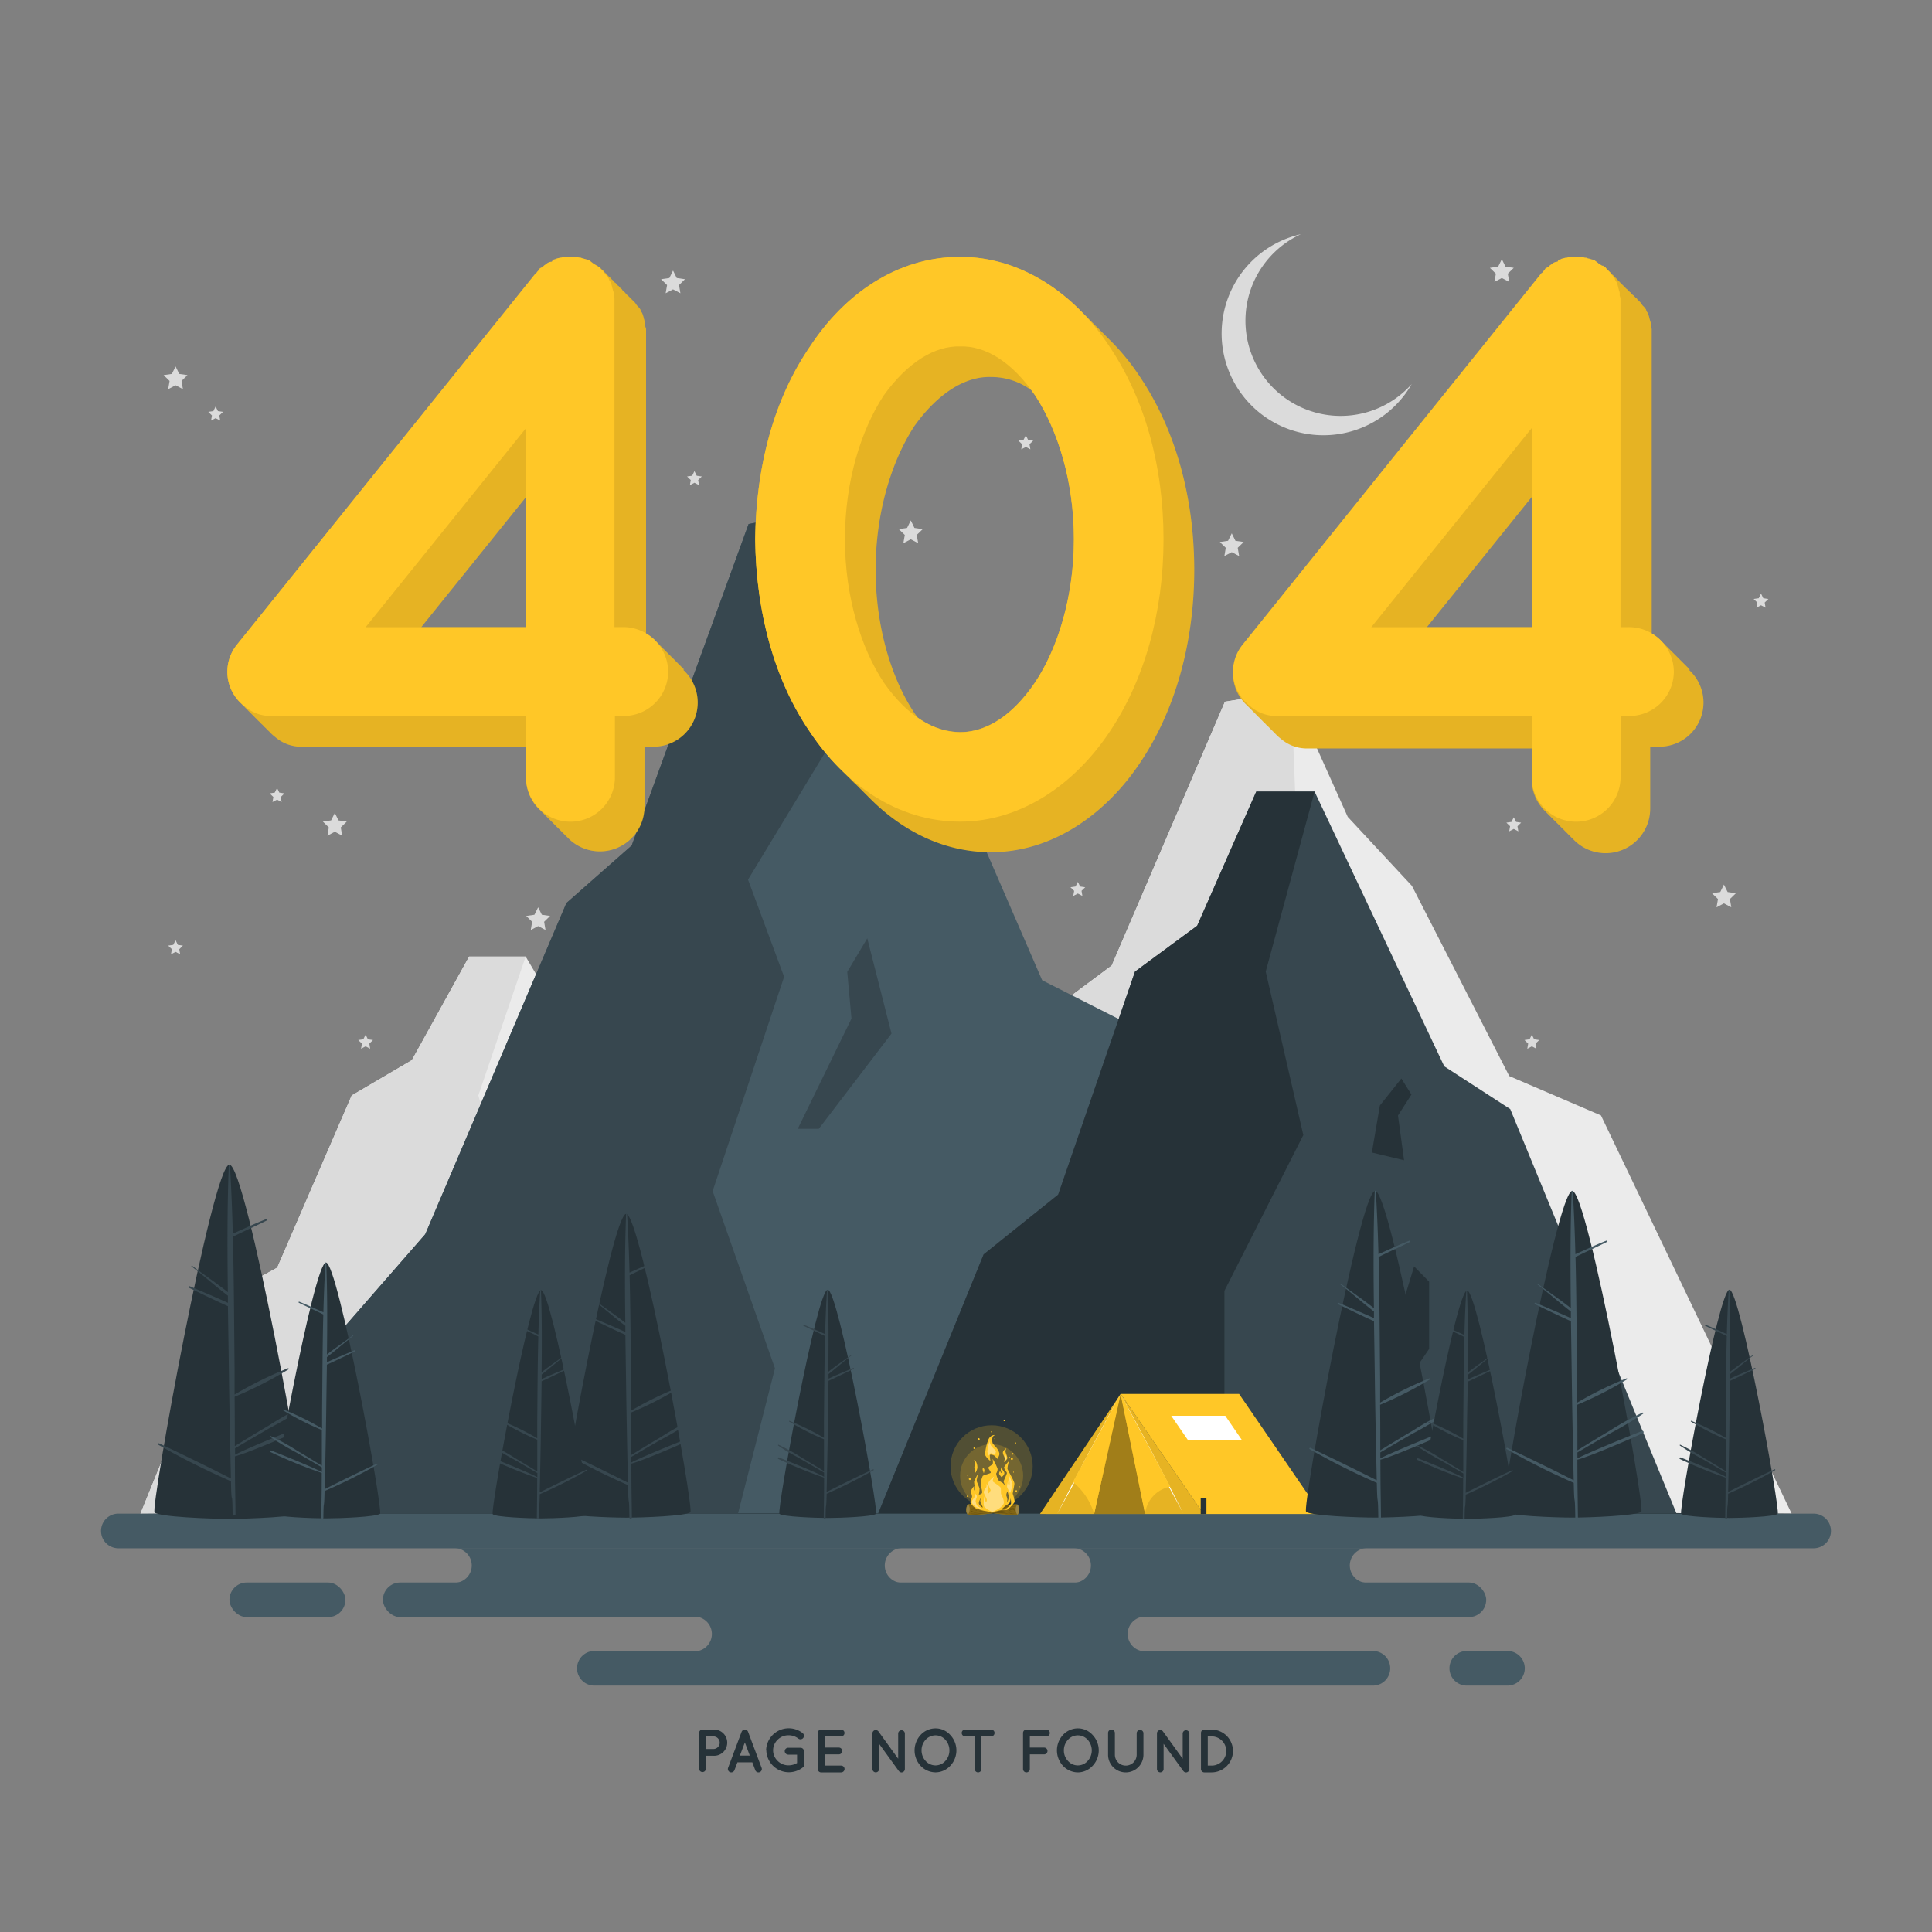 <svg xmlns="http://www.w3.org/2000/svg" viewBox="0 0 500 500"><rect x="0" y="0" width="500" height="500" fill="#808080" stroke="none"/><g id="freepik--background-complete--inject-18"><polygon points="215.07 391.74 36.34 391.74 59.51 334.77 71.75 328.06 91.02 283.51 106.6 274.36 121.42 247.56 136.04 247.56 168.54 302.43 185.08 310.97 215.07 391.74" style="fill:#ebebeb"></polygon><polygon points="36.34 391.74 113.43 391.74 113.43 347.28 133.21 316.16 123.79 283.51 136.04 247.56 121.42 247.56 106.6 274.36 91.02 283.51 71.75 328.06 59.51 334.77 36.34 391.74" style="fill:#dbdbdb"></polygon><polygon points="136.04 391.74 143.51 368.33 155.59 356.43 160.99 342.4 164.75 345.45 164.75 358.87 155.59 369.55 155.59 391.82 136.04 391.74" style="fill:#dbdbdb"></polygon><polygon points="150.4 319.65 152.4 310.26 157.79 304.87 160.31 308.07 156.95 312.26 158.46 321.19 150.4 319.65" style="fill:#dbdbdb"></polygon><polygon points="202.21 391.69 463.66 391.69 414.33 288.67 390.6 278.49 365.41 229.27 348.8 211.41 334.16 178.82 317.02 181.6 287.71 249.88 271.34 262.09 244.76 332.42 218.58 357.85 202.21 391.69" style="fill:#ebebeb"></polygon><polygon points="334.16 178.82 336.17 230.16 316.87 257.13 325.92 277.76 308 323.26 323.62 360.9 314.37 391.69 202.21 391.69 218.58 357.85 244.76 332.42 271.34 262.09 287.71 249.88 317.02 181.6 334.16 178.82" style="fill:#dbdbdb"></polygon><polygon points="329.34 310.03 342.8 286.63 341.74 276.71 346.76 269.59 352.83 289.81 334.62 310.03 329.34 310.03" style="fill:#dbdbdb"></polygon><polygon points="318.78 138.02 319.73 139.96 321.87 140.27 320.32 141.77 320.69 143.9 318.78 142.9 316.87 143.9 317.23 141.77 315.69 140.27 317.82 139.96 318.78 138.02" style="fill:#dbdbdb"></polygon><polygon points="139.27 234.81 140.23 236.74 142.36 237.05 140.82 238.56 141.18 240.69 139.27 239.68 137.36 240.69 137.72 238.56 136.18 237.05 138.31 236.74 139.27 234.81" style="fill:#dbdbdb"></polygon><polygon points="388.67 67.08 389.63 69.01 391.76 69.32 390.22 70.83 390.58 72.95 388.67 71.95 386.76 72.95 387.13 70.83 385.58 69.32 387.72 69.01 388.67 67.08" style="fill:#dbdbdb"></polygon><polygon points="174.18 70.02 175.14 71.95 177.27 72.26 175.73 73.77 176.09 75.89 174.18 74.89 172.27 75.89 172.64 73.77 171.09 72.26 173.23 71.95 174.18 70.02" style="fill:#dbdbdb"></polygon><polygon points="446.15 228.93 447.11 230.86 449.25 231.17 447.7 232.68 448.06 234.81 446.15 233.8 444.24 234.81 444.61 232.68 443.06 231.17 445.2 230.86 446.15 228.93" style="fill:#dbdbdb"></polygon><polygon points="235.71 134.69 236.66 136.63 238.8 136.94 237.25 138.44 237.62 140.57 235.71 139.57 233.79 140.57 234.16 138.44 232.61 136.94 234.75 136.63 235.71 134.69" style="fill:#dbdbdb"></polygon><polygon points="45.44 94.84 46.39 96.77 48.52 97.08 46.98 98.59 47.34 100.72 45.44 99.71 43.52 100.72 43.89 98.59 42.34 97.08 44.48 96.77 45.44 94.84" style="fill:#dbdbdb"></polygon><polygon points="86.65 210.39 87.6 212.32 89.74 212.63 88.19 214.14 88.56 216.27 86.65 215.26 84.74 216.27 85.1 214.14 83.56 212.63 85.69 212.32 86.65 210.39" style="fill:#dbdbdb"></polygon><polygon points="45.44 243.33 46.02 244.53 47.34 244.72 46.39 245.65 46.62 246.97 45.44 246.34 44.25 246.97 44.48 245.65 43.52 244.72 44.84 244.53 45.44 243.33" style="fill:#dbdbdb"></polygon><polygon points="179.72 121.92 180.31 123.12 181.63 123.31 180.68 124.24 180.91 125.56 179.72 124.94 178.54 125.56 178.77 124.24 177.81 123.31 179.13 123.12 179.72 121.92" style="fill:#dbdbdb"></polygon><polygon points="278.94 228.23 279.53 229.43 280.85 229.62 279.9 230.55 280.12 231.87 278.94 231.25 277.76 231.87 277.99 230.55 277.03 229.62 278.35 229.43 278.94 228.23" style="fill:#dbdbdb"></polygon><polygon points="55.8 105.2 56.4 106.4 57.72 106.59 56.76 107.52 56.99 108.84 55.8 108.22 54.62 108.84 54.85 107.52 53.9 106.59 55.22 106.4 55.8 105.2" style="fill:#dbdbdb"></polygon><polygon points="391.76 211.51 392.35 212.71 393.67 212.9 392.72 213.83 392.94 215.15 391.76 214.53 390.58 215.15 390.81 213.83 389.85 212.9 391.17 212.71 391.76 211.51" style="fill:#dbdbdb"></polygon><polygon points="94.62 267.77 95.21 268.97 96.53 269.16 95.58 270.09 95.8 271.41 94.62 270.79 93.44 271.41 93.67 270.09 92.71 269.16 94.03 268.97 94.62 267.77" style="fill:#dbdbdb"></polygon><polygon points="71.7 203.94 72.29 205.13 73.61 205.33 72.66 206.26 72.88 207.57 71.7 206.95 70.52 207.57 70.75 206.26 69.79 205.33 71.11 205.13 71.7 203.94" style="fill:#dbdbdb"></polygon><polygon points="265.48 112.66 266.07 113.85 267.39 114.04 266.43 114.97 266.66 116.29 265.48 115.67 264.3 116.29 264.52 114.97 263.56 114.04 264.88 113.85 265.48 112.66" style="fill:#dbdbdb"></polygon><polygon points="396.44 267.77 397.03 268.97 398.35 269.16 397.39 270.09 397.62 271.41 396.44 270.79 395.26 271.41 395.49 270.09 394.53 269.16 395.85 268.97 396.44 267.77" style="fill:#dbdbdb"></polygon><polygon points="455.75 153.62 456.34 154.82 457.66 155.01 456.7 155.94 456.93 157.26 455.75 156.64 454.57 157.26 454.79 155.94 453.84 155.01 455.16 154.82 455.75 153.62" style="fill:#dbdbdb"></polygon><polygon points="403.62 151.81 404.21 153 405.53 153.19 404.57 154.13 404.8 155.44 403.62 154.82 402.44 155.44 402.66 154.13 401.71 153.19 403.03 153 403.62 151.81" style="fill:#dbdbdb"></polygon><path d="M365.35,99.4a26.34,26.34,0,1,1-28.7-38.78,24.64,24.64,0,1,0,28.7,38.78Z" style="fill:#dbdbdb"></path></g><g id="freepik--Floor--inject-18"><polygon points="36.15 391.73 89.61 391.48 143.07 391.4 250 391.23 356.93 391.39 410.39 391.48 463.85 391.73 410.39 391.97 356.93 392.06 250 392.23 143.07 392.06 89.61 391.97 36.15 391.73" style="fill:#263238"></polygon><path d="M469.37,400.69H30.63a4.48,4.48,0,0,1-4.48-4.48h0a4.47,4.47,0,0,1,4.48-4.48H469.37a4.48,4.48,0,0,1,4.48,4.48h0A4.49,4.49,0,0,1,469.37,400.69Z" style="fill:#455a64"></path><rect x="99.1" y="409.55" width="285.53" height="8.96" rx="4.48" style="fill:#455a64"></rect><path d="M355.31,436.23H153.82a4.47,4.47,0,0,1-4.48-4.48h0a4.48,4.48,0,0,1,4.48-4.48H355.31a4.48,4.48,0,0,1,4.48,4.48h0A4.47,4.47,0,0,1,355.31,436.23Z" style="fill:#455a64"></path><rect x="59.38" y="409.55" width="30.01" height="8.96" rx="4.48" style="fill:#455a64"></rect><path d="M390.13,436.23H379.6a4.48,4.48,0,0,1-4.48-4.48h0a4.49,4.49,0,0,1,4.48-4.48h10.53a4.49,4.49,0,0,1,4.48,4.48h0A4.48,4.48,0,0,1,390.13,436.23Z" style="fill:#455a64"></path><path d="M233.48,409.64H117.59a4.48,4.48,0,1,0,0-9H233.48a4.48,4.48,0,0,0,0,9Z" style="fill:#455a64"></path><path d="M353.83,409.64h-76a4.48,4.48,0,1,0,0-9h76a4.48,4.48,0,0,0,0,9Z" style="fill:#455a64"></path><path d="M296.34,427.37H179.73a4.48,4.48,0,0,0,0-9H296.34a4.48,4.48,0,1,0,0,9Z" style="fill:#455a64"></path></g><g id="freepik--Mountains--inject-18"><polygon points="66.13 391.65 345.14 391.65 294.21 266.09 269.71 253.69 243.71 193.71 226.55 171.94 211.44 132.22 193.74 135.61 163.48 218.82 146.59 233.7 110.06 319.41 83.03 350.4 66.13 391.65" style="fill:#455a64"></polygon><polygon points="211.44 132.22 213.51 194.79 193.59 227.65 202.93 252.8 184.43 308.25 200.56 354.13 191.01 391.65 66.13 391.65 83.03 350.4 110.06 319.41 146.59 233.7 163.48 218.82 193.74 135.61 211.44 132.22" style="fill:#37474f"></polygon><polygon points="206.46 292.13 220.36 263.61 219.27 251.52 224.45 242.84 230.72 267.49 211.91 292.13 206.46 292.13" style="fill:#37474f"></polygon><polygon points="433.87 391.67 227.28 391.67 254.56 324.64 273.85 309.17 293.74 251.45 309.83 239.59 325.12 204.87 340.22 204.87 373.77 275.96 390.85 287.03 433.87 391.67" style="fill:#37474f"></polygon><polygon points="227.28 391.67 316.88 391.67 316.88 334.07 337.3 293.75 327.57 251.45 340.22 204.87 325.12 204.87 309.83 239.59 293.74 251.45 273.85 309.17 254.56 324.64 227.28 391.67" style="fill:#263238"></polygon><polygon points="340.22 391.67 347.93 361.35 360.41 345.93 365.97 327.75 369.86 331.7 369.86 349.09 360.41 362.93 360.41 391.78 340.22 391.67" style="fill:#263238"></polygon><polygon points="355.04 298.27 357.11 286.1 362.67 279.12 365.28 283.27 361.8 288.69 363.37 300.27 355.04 298.27" style="fill:#263238"></polygon></g><g id="freepik--Tent--inject-18"><rect x="340.75" y="387.66" width="1.48" height="4.17" style="fill:#263238"></rect><rect x="269.14" y="387.66" width="1.48" height="4.17" style="fill:#263238"></rect><polygon points="269.14 391.82 290.04 360.75 311.49 391.82 269.14 391.82" style="fill:#FFC727"></polygon><polygon points="269.14 391.82 290.04 360.75 311.49 391.82 269.14 391.82" style="opacity:0.1"></polygon><polygon points="290.04 360.75 320.68 360.75 341.97 391.82 311.49 391.82 290.04 360.75" style="fill:#FFC727"></polygon><polygon points="303.1 366.4 317.1 366.4 321.36 372.62 307.39 372.62 303.1 366.4" style="fill:#fff"></polygon><polygon points="283.17 391.82 296.35 391.82 290.04 360.75 283.17 391.82" style="opacity:0.3"></polygon><rect x="310.74" y="387.66" width="1.48" height="4.17" style="fill:#263238"></rect><path d="M290,360.75c-5.06,10.09-10.93,21.19-16.41,31.07,5.07-10.1,10.92-21.2,16.41-31.07Z" style="fill:#fff"></path><path d="M290,360.75c5.43,9.82,11.22,20.86,16.24,30.9-5.43-9.83-11.23-20.86-16.24-30.9Z" style="fill:#fff"></path><path d="M283.17,391.82a16.72,16.72,0,0,0-5.5-8.28L290,360.75Z" style="fill:#FFC727"></path><path d="M296.35,391.82,290,360.75l12.88,24A8,8,0,0,0,296.35,391.82Z" style="fill:#FFC727"></path></g><g id="freepik--Trees--inject-18"><path d="M78.68,391.42c-1.14,1.15-14.5,1.66-19.36,1.66S41.1,392.57,40,391.42s15-90,19.37-90S79.83,390.27,78.68,391.42Z" style="fill:#263238"></path><path d="M79,368.79c-3.3,1.26-15.53,6.24-18.17,7.69,0-.56,0-1.11,0-1.67,2.95-1.74,5.92-3.45,8.87-5.18A101.68,101.68,0,0,0,79.19,364c.14-.11.06-.4-.14-.32a78.58,78.58,0,0,0-9.33,5.16c-3,1.76-6,3.58-8.95,5.41q0-6.39-.05-12.77a101.93,101.93,0,0,0,13.94-7.08c.15-.09,0-.37-.13-.3a101.8,101.8,0,0,0-13.82,6.81c0-2.21,0-4.43,0-6.64-.13-11.4-.15-22.8-.44-34.2,2.9-1.46,5.89-2.75,8.79-4.22.19-.1,0-.43-.15-.35-2.94,1.14-5.77,2.51-8.66,3.77-.16-5.88-.38-11.75-.74-17.63a.15.15,0,0,0-.3,0c-.41,10.92-.38,21.85-.24,32.78-3-2.4-6.21-4.52-9.26-6.85-.12-.09-.24.11-.12.2,3.2,2.43,6.19,5.13,9.39,7.55l0,1.85c-3.26-1.49-6.57-2.87-9.86-4.28-.26-.11-.49.26-.22.38,3.35,1.61,6.69,3.25,10.09,4.77.07,5.41.17,10.82.24,16.23.12,9.45.33,18.9.53,28.35q-9.22-4.66-18.58-9.08c-.24-.11-.45.22-.21.36a194.18,194.18,0,0,0,18.8,9.44c.17,7.85.33.71.43,8.56a.38.38,0,0,0,.75,0c-.11-10-.13-5-.16-15,3.24-.8,15.49-6.05,18.4-7.49C79.48,369.19,79.27,368.67,79,368.79Z" style="fill:#37474f"></path><path d="M178.67,391.35c-1,1-12.45,1.42-16.62,1.42s-15.64-.44-16.62-1.42,12.9-77.2,16.62-77.2S179.65,390.36,178.67,391.35Z" style="fill:#263238"></path><path d="M178.9,371.93c-2.83,1.08-13.33,5.35-15.59,6.6,0-.48,0-1,0-1.44,2.53-1.49,5.07-3,7.61-4.44a87.44,87.44,0,0,0,8.19-4.87c.13-.09.06-.34-.11-.27a67.38,67.38,0,0,0-8,4.43c-2.58,1.51-5.13,3.07-7.67,4.64,0-3.65,0-7.31-.05-11a86.67,86.67,0,0,0,12-6.08c.13-.07,0-.32-.11-.25a88,88,0,0,0-11.85,5.84c0-1.9,0-3.8,0-5.7-.11-9.78-.13-19.57-.38-29.35,2.49-1.25,5.06-2.36,7.54-3.62.17-.08,0-.37-.12-.3-2.53,1-5,2.15-7.44,3.24-.13-5-.32-10.09-.63-15.13a.13.13,0,0,0-.26,0c-.35,9.37-.32,18.75-.2,28.12-2.58-2.05-5.33-3.87-7.95-5.87-.1-.08-.2.1-.1.17,2.74,2.09,5.31,4.4,8.06,6.48,0,.53,0,1.06,0,1.59-2.8-1.28-5.63-2.47-8.46-3.68-.22-.09-.42.23-.19.33,2.88,1.39,5.74,2.79,8.66,4.09.06,4.65.14,9.29.2,13.93.11,8.11.29,16.22.46,24.33q-7.92-4-15.94-7.79c-.21-.09-.39.19-.18.31a164.19,164.19,0,0,0,16.13,8.1c.15,6.74.29,1.65.37,8.39a.32.32,0,0,0,.64,0c-.1-8.59-.11-5.36-.13-13.95,2.78-.69,13.29-5.19,15.79-6.43C179.35,372.27,179.17,371.82,178.9,371.93Z" style="fill:#37474f"></path><path d="M70.36,391.75c.83.83,10.48,1.2,14,1.2s13.17-.37,14-1.2-10.86-65-14-65S69.53,390.92,70.36,391.75Z" style="fill:#263238"></path><path d="M70.16,375.39c2.39.91,11.23,4.51,13.14,5.56v-1.2c-2.13-1.26-4.27-2.5-6.41-3.74a78.32,78.32,0,0,1-6.9-4.1c-.1-.08,0-.3.1-.24a58.38,58.38,0,0,1,6.75,3.73c2.17,1.28,4.32,2.59,6.46,3.91,0-3.07,0-6.15,0-9.22A75,75,0,0,1,73.27,365c-.11-.07,0-.27.09-.22a74,74,0,0,1,10,4.92c0-1.6,0-3.2,0-4.8.09-8.23.1-16.48.31-24.71-2.09-1.06-4.25-2-6.34-3.05-.14-.07,0-.31.1-.26,2.13.83,4.17,1.82,6.26,2.73q.17-6.37.53-12.74a.11.11,0,0,1,.22,0c.3,7.89.27,15.79.17,23.69,2.17-1.74,4.49-3.27,6.7-4.95.08-.07.17.08.08.14-2.31,1.76-4.47,3.71-6.78,5.46,0,.45,0,.89,0,1.34,2.35-1.08,4.74-2.08,7.12-3.1.19-.08.35.19.16.28-2.42,1.16-4.84,2.35-7.29,3.44-.06,3.91-.12,7.83-.17,11.73-.09,6.83-.24,13.66-.39,20.49,4.44-2.25,8.93-4.44,13.43-6.56.17-.08.32.16.15.26A138,138,0,0,1,84,385.88c-.12,5.68-.24,1.26-.31,6.94a.27.27,0,0,1-.53,0c.07-7.24.09-4.39.11-11.62A132.17,132.17,0,0,1,70,375.79C69.78,375.68,69.93,375.31,70.16,375.39Z" style="fill:#455a64"></path><path d="M424.77,391.22c-1.06,1.06-13.39,1.53-17.87,1.53s-16.82-.47-17.88-1.53,13.88-83,17.88-83S425.83,390.16,424.77,391.22Z" style="fill:#263238"></path><path d="M425,370.33c-3,1.16-14.33,5.76-16.77,7.1,0-.51,0-1,0-1.54l8.19-4.78a95,95,0,0,0,8.81-5.23c.13-.1.06-.37-.13-.3a75.36,75.36,0,0,0-8.62,4.76c-2.77,1.63-5.51,3.31-8.25,5,0-3.93,0-7.86-.05-11.79A93.52,93.52,0,0,0,421.05,357c.14-.09.05-.35-.11-.28A94.22,94.22,0,0,0,408.19,363c0-2,0-4.08-.05-6.12-.11-10.52-.13-21-.4-31.57,2.68-1.35,5.44-2.54,8.11-3.89.17-.09,0-.4-.14-.33-2.71,1.06-5.32,2.32-8,3.49-.14-5.43-.35-10.85-.68-16.27a.14.14,0,0,0-.28,0c-.38,10.08-.34,20.16-.22,30.24-2.77-2.21-5.73-4.17-8.55-6.31-.11-.09-.21.1-.1.18,2.94,2.25,5.7,4.73,8.66,7,0,.57,0,1.14,0,1.71-3-1.37-6.05-2.65-9.09-3.95-.24-.11-.45.23-.21.35,3.1,1.48,6.18,3,9.32,4.4q.11,7.49.22,15c.11,8.72.3,17.44.49,26.16q-8.52-4.31-17.15-8.38c-.22-.1-.41.21-.19.33a180.28,180.28,0,0,0,17.35,8.72c.16,7.24.31,1.77.4,9a.34.34,0,0,0,.68,0c-.1-9.24-.11-5.77-.14-15,3-.74,14.3-5.58,17-6.9C425.51,370.7,425.31,370.22,425,370.33Z" style="fill:#455a64"></path><path d="M373.77,391.22c-1.06,1.06-13.39,1.53-17.88,1.53s-16.81-.47-17.87-1.53,13.87-83,17.87-83S374.82,390.16,373.77,391.22Z" style="fill:#263238"></path><path d="M374,370.33c-3,1.16-14.33,5.76-16.77,7.1v-1.54q4.08-2.4,8.18-4.78a95,95,0,0,0,8.81-5.23c.13-.1.06-.37-.12-.3a74.52,74.52,0,0,0-8.62,4.76c-2.78,1.63-5.52,3.31-8.26,5,0-3.93,0-7.86-.05-11.79A94.21,94.21,0,0,0,370.05,357c.14-.09,0-.35-.12-.28A94.8,94.8,0,0,0,357.18,363q0-3.06,0-6.12c-.12-10.52-.14-21-.4-31.57,2.67-1.35,5.43-2.54,8.1-3.89.18-.09.06-.4-.13-.33-2.72,1.06-5.33,2.32-8,3.49-.15-5.43-.36-10.85-.69-16.27a.14.14,0,0,0-.28,0c-.37,10.08-.34,20.16-.21,30.24-2.78-2.21-5.73-4.17-8.55-6.31-.11-.09-.22.1-.11.18,2.95,2.25,5.71,4.73,8.67,7,0,.57,0,1.14,0,1.71-3-1.37-6.06-2.65-9.1-3.95-.23-.11-.45.23-.2.35,3.09,1.48,6.18,3,9.31,4.4.07,5,.16,10,.22,15,.11,8.72.31,17.44.49,26.16q-8.51-4.31-17.15-8.38c-.22-.1-.41.21-.19.33a180.45,180.45,0,0,0,17.36,8.72c.15,7.24.3,1.77.39,9a.35.35,0,0,0,.69,0c-.1-9.24-.12-5.77-.15-15,3-.74,14.3-5.58,17-6.9C374.5,370.7,374.31,370.22,374,370.33Z" style="fill:#455a64"></path><path d="M367.19,392c.74.74,9.36,1.07,12.49,1.07s11.76-.33,12.5-1.07-9.7-58-12.5-58S366.45,391.27,367.19,392Z" style="fill:#263238"></path><path d="M367,377.41c2.13.81,10,4,11.72,5v-1.08c-1.9-1.12-3.81-2.22-5.72-3.33a69.18,69.18,0,0,1-6.15-3.66c-.1-.07,0-.26.08-.21a52.08,52.08,0,0,1,6,3.33c1.94,1.14,3.85,2.31,5.77,3.49,0-2.75,0-5.49,0-8.24a65.44,65.44,0,0,1-9-4.57c-.1-.05,0-.24.08-.19a66.33,66.33,0,0,1,8.91,4.39l0-4.28c.08-7.35.1-14.71.28-22.06-1.87-.94-3.79-1.77-5.66-2.72-.12-.06,0-.28.09-.23,1.9.74,3.73,1.62,5.59,2.44.1-3.79.24-7.58.48-11.37a.1.1,0,0,1,.19,0c.26,7,.24,14.09.15,21.14,1.94-1.55,4-2.92,6-4.42.07-.06.15.07.07.13-2.06,1.57-4,3.31-6.05,4.87,0,.4,0,.8,0,1.19,2.1-1,4.23-1.85,6.36-2.76.16-.07.31.17.14.25-2.16,1-4.32,2.09-6.51,3.07,0,3.49-.11,7-.15,10.47-.08,6.1-.21,12.19-.35,18.28,4-2,8-4,12-5.85.15-.07.29.15.13.23a122.54,122.54,0,0,1-12.12,6.09c-.11,5.07-.22,1-.28,6.08a.24.24,0,0,1-.48,0c.07-6.46.08-3.8.1-10.26a119.37,119.37,0,0,1-11.87-4.83C366.68,377.67,366.81,377.33,367,377.41Z" style="fill:#37474f"></path><path d="M127.52,391.89c.74.74,9.36,1.07,12.5,1.07s11.75-.33,12.49-1.07-9.7-58-12.49-58S126.78,391.15,127.52,391.89Z" style="fill:#263238"></path><path d="M127.35,377.3c2.13.81,10,4,11.72,5,0-.36,0-.72,0-1.08l-5.72-3.34a65.71,65.71,0,0,1-6.16-3.66c-.09-.07,0-.26.09-.2a50.42,50.42,0,0,1,6,3.32c1.94,1.14,3.86,2.31,5.77,3.49,0-2.74,0-5.49,0-8.23a66.58,66.58,0,0,1-9-4.57c-.1-.06,0-.24.08-.19a66.33,66.33,0,0,1,8.91,4.39c0-1.43,0-2.86,0-4.28.07-7.35.09-14.71.28-22.06-1.87-1-3.8-1.78-5.67-2.73-.12-.06,0-.27.09-.22,1.9.74,3.73,1.62,5.59,2.44.1-3.8.25-7.59.48-11.37a.1.1,0,1,1,.19,0c.27,7,.24,14.08.16,21.13,1.93-1.55,4-2.91,6-4.41.08-.06.15.07.07.12-2.06,1.57-4,3.31-6.05,4.88,0,.39,0,.79,0,1.19,2.1-1,4.23-1.85,6.36-2.76.16-.08.31.16.14.24-2.16,1-4.32,2.1-6.51,3.08l-.15,10.47c-.08,6.09-.21,12.18-.34,18.28q5.94-3,12-5.85c.15-.08.29.14.14.23a128.42,128.42,0,0,1-12.13,6.09c-.11,5.06-.22,1.12-.28,6.19a.24.24,0,0,1-.48,0c.07-6.46.08-3.92.1-10.38a119.31,119.31,0,0,1-11.87-4.82C127,377.55,127.15,377.22,127.35,377.3Z" style="fill:#37474f"></path><path d="M201.72,391.78c.74.74,9.36,1.07,12.49,1.07s11.76-.33,12.5-1.07-9.7-58-12.5-58S201,391,201.72,391.78Z" style="fill:#263238"></path><path d="M201.55,377.18c2.13.81,10,4,11.72,5v-1.08c-1.9-1.12-3.81-2.22-5.72-3.33s-4.24-2.26-6.15-3.66c-.1-.07,0-.26.08-.21a52.08,52.08,0,0,1,6,3.33c1.94,1.14,3.85,2.31,5.77,3.49,0-2.75,0-5.49,0-8.24a65.44,65.44,0,0,1-9-4.57c-.1-.06,0-.24.08-.19a66.33,66.33,0,0,1,8.91,4.39l0-4.28c.08-7.35.1-14.71.28-22.06-1.87-.94-3.79-1.77-5.66-2.72-.12-.06,0-.28.09-.23,1.9.74,3.73,1.62,5.59,2.44.1-3.79.25-7.58.48-11.37a.1.1,0,0,1,.19,0c.26,7,.24,14.09.15,21.14,1.94-1.55,4-2.92,6-4.42.08-.06.15.07.07.13-2.06,1.57-4,3.31-6,4.87,0,.4,0,.8,0,1.19,2.1-1,4.23-1.85,6.36-2.76.16-.07.31.17.14.25-2.16,1-4.32,2.09-6.51,3.07-.05,3.49-.11,7-.15,10.47-.08,6.1-.21,12.19-.34,18.28,4-2,8-4,12-5.85.15-.07.29.14.13.23a124.76,124.76,0,0,1-12.12,6.09c-.11,5.07-.22,1.24-.28,6.31a.24.24,0,0,1-.48,0c.07-6.46.08-4,.1-10.49a119.37,119.37,0,0,1-11.87-4.83C201.21,377.44,201.34,377.1,201.55,377.18Z" style="fill:#37474f"></path><path d="M435.09,391.78c.74.74,9.36,1.07,12.49,1.07s11.75-.33,12.49-1.07-9.7-58-12.49-58S434.35,391,435.09,391.78Z" style="fill:#263238"></path><path d="M434.92,377.18c2.12.81,10,4,11.72,5v-1.08c-1.9-1.12-3.81-2.22-5.72-3.33a70.34,70.34,0,0,1-6.16-3.66c-.09-.07,0-.26.09-.21a51.14,51.14,0,0,1,6,3.33c1.94,1.14,3.86,2.31,5.77,3.49,0-2.75,0-5.49,0-8.24a64.32,64.32,0,0,1-9-4.57c-.1-.06,0-.24.08-.19a66.33,66.33,0,0,1,8.91,4.39c0-1.42,0-2.85,0-4.28.08-7.35.09-14.71.28-22.06-1.87-.94-3.8-1.77-5.67-2.72-.12-.06,0-.28.1-.23,1.9.74,3.72,1.62,5.58,2.44.11-3.79.25-7.58.48-11.37a.1.1,0,0,1,.2,0c.26,7,.24,14.09.15,21.14,1.94-1.55,4-2.92,6-4.42.08-.06.15.07.08.13-2.06,1.57-4,3.31-6.06,4.87,0,.4,0,.8,0,1.19,2.1-1,4.23-1.85,6.35-2.76.17-.07.32.17.15.25-2.17,1-4.32,2.09-6.51,3.07-.05,3.49-.11,7-.16,10.47-.07,6.1-.21,12.19-.34,18.28,4-2,8-4,12-5.85a.13.13,0,0,1,.13.23,124.92,124.92,0,0,1-12.13,6.09c-.11,5.07-.21,1.24-.28,6.31,0,.3-.48.3-.47,0,.07-6.46.08-4,.1-10.49a117.44,117.44,0,0,1-11.87-4.83C434.57,377.44,434.71,377.1,434.92,377.18Z" style="fill:#37474f"></path></g><g id="freepik--Text--inject-18"><path d="M184.63,454.39h-1.95v3.44a.88.88,0,0,1-1.75,0v-9.34a.86.86,0,0,1,.87-.87h2.83a3.39,3.39,0,1,1,0,6.77Zm-1.95-1.75h1.95a1.63,1.63,0,1,0,0-3.26h-1.95Z" style="fill:#263238"></path><path d="M194.7,456.09h-3.85l-.78,2.05a.88.88,0,0,1-.82.56,1,1,0,0,1-.3-.05.89.89,0,0,1-.52-1.14l3.5-9.32a.87.87,0,0,1,.84-.55.85.85,0,0,1,.83.55l3.5,9.32a.87.87,0,0,1-.82,1.19.86.86,0,0,1-.81-.56Zm-.65-1.74-1.28-3.41-1.29,3.41Z" style="fill:#263238"></path><path d="M198.27,453a5.85,5.85,0,0,1,9.45-4.48.9.9,0,1,1-1.11,1.42,4.12,4.12,0,0,0-2.5-.85,3.91,3.91,0,0,0-2.85,1.15,3.81,3.81,0,0,0-1.18,2.76,3.77,3.77,0,0,0,1.18,2.72,3.91,3.91,0,0,0,2.85,1.15,4.31,4.31,0,0,0,2.17-.6v-2.17H204a.92.92,0,0,1-.91-.9.89.89,0,0,1,.91-.88h3.15a.89.89,0,0,1,.91.88v3.5a2.19,2.19,0,0,1,0,.27.26.26,0,0,0,0,.08h0a.74.74,0,0,1-.31.38,5.84,5.84,0,0,1-9.43-4.44Z" style="fill:#263238"></path><path d="M211.64,457.83v-9.34a.86.86,0,0,1,.87-.87h5.18a.88.88,0,0,1,.87.87.89.89,0,0,1-.87.89H213.4v2.89h3.69a.88.88,0,0,1,0,1.76H213.4v2.91h4.29a.88.88,0,0,1,0,1.76h-5.13s0,0,0,0l0,0A.87.87,0,0,1,211.64,457.83Z" style="fill:#263238"></path><path d="M227.51,457.83a.86.86,0,1,1-1.72,0v-9.2h0a.84.84,0,0,1,.35-.73.87.87,0,0,1,1.2.19l5.11,7.07v-6.52a.86.86,0,0,1,.86-.85.87.87,0,0,1,.87.85v9.2a.88.88,0,0,1-.87.87.86.86,0,0,1-.65-.32s-.07-.06-.08-.09l-5.07-7Z" style="fill:#263238"></path><path d="M245.92,449a5.81,5.81,0,0,1,0,8,5.23,5.23,0,0,1-3.78,1.69,5.37,5.37,0,0,1-3.88-1.69,5.89,5.89,0,0,1,0-8,5.26,5.26,0,0,1,3.88-1.7A5.13,5.13,0,0,1,245.92,449Zm-.21,4a4.09,4.09,0,0,0-1.07-2.77,3.42,3.42,0,0,0-2.5-1.12,3.46,3.46,0,0,0-2.57,1.12A4,4,0,0,0,238.5,453a4,4,0,0,0,1.07,2.75,3.44,3.44,0,0,0,2.57,1.14,3.41,3.41,0,0,0,2.5-1.14A4,4,0,0,0,245.71,453Z" style="fill:#263238"></path><path d="M256.54,449.38H254v8.45a.87.87,0,0,1-1.74,0v-8.45h-2.5a.89.89,0,0,1-.87-.89.86.86,0,0,1,.87-.87h6.76a.87.87,0,0,1,.87.87A.9.9,0,0,1,256.54,449.38Z" style="fill:#263238"></path><path d="M264.76,457.83v-9.34a.87.87,0,0,1,.87-.87h5.18a.88.88,0,0,1,0,1.76h-4.29v2.89h3.69a.88.88,0,0,1,0,1.76h-3.69v3.8a.89.89,0,0,1-.89.87A.87.87,0,0,1,264.76,457.83Z" style="fill:#263238"></path><path d="M282.76,449a5.81,5.81,0,0,1,0,8A5.23,5.23,0,0,1,279,458.7,5.35,5.35,0,0,1,275.1,457a5.89,5.89,0,0,1,0-8,5.24,5.24,0,0,1,3.87-1.7A5.13,5.13,0,0,1,282.76,449Zm-.21,4a4.1,4.1,0,0,0-1.08-2.77,3.42,3.42,0,0,0-5.06,0,4,4,0,0,0-1.08,2.77,3.92,3.92,0,0,0,1.08,2.75,3.38,3.38,0,0,0,5.06,0A4,4,0,0,0,282.55,453Z" style="fill:#263238"></path><path d="M291.35,458.7a4.57,4.57,0,0,1-4.58-4.58v-5.63a.86.86,0,0,1,.87-.87.88.88,0,0,1,.89.87v5.63a2.82,2.82,0,1,0,5.64,0v-5.63a.88.88,0,0,1,1.75,0v5.63A4.58,4.58,0,0,1,291.35,458.7Z" style="fill:#263238"></path><path d="M301.14,457.83a.86.86,0,1,1-1.72,0v-9.2h0a.84.84,0,0,1,.35-.73.87.87,0,0,1,1.2.19l5.11,7.07v-6.52a.86.86,0,0,1,.86-.85.87.87,0,0,1,.87.85v9.2a.88.88,0,0,1-.87.87.84.84,0,0,1-.65-.32.22.22,0,0,1-.08-.09l-5.07-7Z" style="fill:#263238"></path><path d="M310.81,457.83v-9.34a.86.86,0,0,1,.87-.87h1.87a5.54,5.54,0,0,1,0,11.08h-1.87A.87.87,0,0,1,310.81,457.83Zm1.76-.89h1a3.78,3.78,0,0,0,0-7.56h-1Z" style="fill:#263238"></path></g><g id="freepik--Number--inject-18"><path d="M177.06,173.3s0,0,0,0a9.81,9.81,0,0,0-.79-.79h0a9.57,9.57,0,0,0-.78-.78s0,0,0,0a8.41,8.41,0,0,0-.79-.79h0a8.41,8.41,0,0,0-.79-.79s0,0,0,0a9.57,9.57,0,0,0-.78-.78h0a9.81,9.81,0,0,0-.79-.79s0,0,0,0a9.57,9.57,0,0,0-.78-.78h0a9.81,9.81,0,0,0-.79-.79s0,0,0,0a9.57,9.57,0,0,0-.78-.78h0a11.41,11.41,0,0,0-2.79-2.24V85.29c0-.41-.21-.62-.21-1a2.24,2.24,0,0,0-.21-1.25c0-.21-.2-.63-.2-.84a8.57,8.57,0,0,0-.42-1.25,1.52,1.52,0,0,1-.42-.84,5.17,5.17,0,0,0-.84-1c-.21-.21-.41-.62-.62-.84l-.84-.83c0-.13-.16-.26-.34-.34l-.41-.42-.05,0c0-.13-.16-.25-.34-.34l-.41-.41,0,0c0-.13-.16-.26-.34-.34L161,75,161,75c0-.13-.16-.26-.34-.34l-.41-.41,0,0c0-.12-.16-.25-.34-.34l-.42-.41,0,0c0-.13-.16-.26-.34-.34l-.41-.42,0,0c0-.12-.16-.25-.34-.34l-.42-.41,0,0c0-.13-.16-.26-.34-.34L157,71,157,71c0-.13-.16-.25-.34-.34l-.41-.41,0,0c0-.13-.16-.26-.34-.34l-.46-.46c0-.2-.41-.41-.62-.41a.2.2,0,0,0-.2-.22c-.43-.2-.64-.41-1.06-.62-.21-.21-.62-.42-1-.84-.22,0-.63-.2-.84-.2-.42-.21-1-.21-1.25-.43a2,2,0,0,1-1.06-.2h-3.54a1.3,1.3,0,0,1-.84.2c-.62.22-1,.22-1.25.43-.41,0-.62.2-.84.62a2.27,2.27,0,0,0-1.25.42c-.2.21-.62.42-.84.62a2,2,0,0,1-1,.63,2.72,2.72,0,0,1-.62.84c-.21.21-.21.41-.42.41L61.43,166.71a11.16,11.16,0,0,0,1,15.36,6.63,6.63,0,0,0,.79.8,7.46,7.46,0,0,0,.8.79,7.46,7.46,0,0,0,.79.8,7.46,7.46,0,0,0,.8.79,6.64,6.64,0,0,0,.79.8,7.55,7.55,0,0,0,.8.8,6.64,6.64,0,0,0,.8.79,6.63,6.63,0,0,0,.79.8,7.46,7.46,0,0,0,.8.79,11.22,11.22,0,0,0,1.63,1.51,10.23,10.23,0,0,0,7.1,2.5h57.82v7.92a11.4,11.4,0,0,0,3.73,8.57l0,0c.24.27.49.52.76.77,0,0,0,0,0,0,.25.27.51.53.78.77l0,0c.24.27.5.52.76.77l0,0c.25.27.51.53.78.77l0,0c.24.27.5.52.76.77l0,0a9.43,9.43,0,0,0,.78.77l0,0c.24.26.5.52.76.76l0,0a9.45,9.45,0,0,0,.77.78l0,0c.25.26.5.52.77.76l0,0a11.54,11.54,0,0,0,20-7.8V193.24h2.09a11.42,11.42,0,0,0,7.87-19.94Zm-40.88-44.72v33.75H109Z" style="fill:#FFC727"></path><path d="M177.06,173.3s0,0,0,0a9.81,9.81,0,0,0-.79-.79h0a9.57,9.57,0,0,0-.78-.78s0,0,0,0a8.41,8.41,0,0,0-.79-.79h0a8.41,8.41,0,0,0-.79-.79s0,0,0,0a9.57,9.57,0,0,0-.78-.78h0a9.81,9.81,0,0,0-.79-.79s0,0,0,0a9.57,9.57,0,0,0-.78-.78h0a9.81,9.81,0,0,0-.79-.79s0,0,0,0a9.57,9.57,0,0,0-.78-.78h0a11.41,11.41,0,0,0-2.79-2.24V85.29c0-.41-.21-.62-.21-1a2.24,2.24,0,0,0-.21-1.25c0-.21-.2-.63-.2-.84a8.57,8.57,0,0,0-.42-1.25,1.52,1.52,0,0,1-.42-.84,5.17,5.17,0,0,0-.84-1c-.21-.21-.41-.62-.62-.84l-.84-.83c0-.13-.16-.26-.34-.34l-.41-.42-.05,0c0-.13-.16-.25-.34-.34l-.41-.41,0,0c0-.13-.16-.26-.34-.34L161,75,161,75c0-.13-.16-.26-.34-.34l-.41-.41,0,0c0-.12-.16-.25-.34-.34l-.42-.41,0,0c0-.13-.16-.26-.34-.34l-.41-.42,0,0c0-.12-.16-.25-.34-.34l-.42-.41,0,0c0-.13-.16-.26-.34-.34L157,71,157,71c0-.13-.16-.25-.34-.34l-.41-.41,0,0c0-.13-.16-.26-.34-.34l-.46-.46c0-.2-.41-.41-.62-.41a.2.2,0,0,0-.2-.22c-.43-.2-.64-.41-1.06-.62-.21-.21-.62-.42-1-.84-.22,0-.63-.2-.84-.2-.42-.21-1-.21-1.25-.43a2,2,0,0,1-1.06-.2h-3.54a1.3,1.3,0,0,1-.84.2c-.62.22-1,.22-1.25.43-.41,0-.62.2-.84.62a2.27,2.27,0,0,0-1.25.42c-.2.21-.62.42-.84.62a2,2,0,0,1-1,.63,2.72,2.72,0,0,1-.62.84c-.21.21-.21.41-.42.41L61.43,166.71a11.16,11.16,0,0,0,1,15.36,6.63,6.63,0,0,0,.79.8,7.46,7.46,0,0,0,.8.79,7.46,7.46,0,0,0,.79.8,7.46,7.46,0,0,0,.8.79,6.64,6.64,0,0,0,.79.8,7.55,7.55,0,0,0,.8.8,6.64,6.64,0,0,0,.8.79,6.63,6.63,0,0,0,.79.8,7.46,7.46,0,0,0,.8.79,11.22,11.22,0,0,0,1.63,1.51,10.23,10.23,0,0,0,7.1,2.5h57.82v7.92a11.4,11.4,0,0,0,3.73,8.57l0,0c.24.27.49.52.76.77,0,0,0,0,0,0,.25.27.51.53.78.77l0,0c.24.27.5.52.76.77l0,0c.25.27.51.53.78.77l0,0c.24.27.5.52.76.77l0,0a9.43,9.43,0,0,0,.78.77l0,0c.24.26.5.52.76.76l0,0a9.45,9.45,0,0,0,.77.78l0,0c.25.26.5.52.77.76l0,0a11.54,11.54,0,0,0,20-7.8V193.24h2.09a11.42,11.42,0,0,0,7.87-19.94Zm-40.88-44.72v33.75H109Z" style="opacity:0.1"></path><path d="M172.92,173.81a11.5,11.5,0,0,1-11.69,11.48h-2.09v15.87a11.48,11.48,0,0,1-23,0V185.29H70.4a10.24,10.24,0,0,1-7.1-2.51,11.17,11.17,0,0,1-1.88-16.07l77.26-96.06c.21,0,.21-.2.42-.41a2.9,2.9,0,0,0,.63-.84,2.26,2.26,0,0,0,1-.62c.21-.21.63-.42.83-.63a2.25,2.25,0,0,1,1.26-.42c.2-.42.41-.62.83-.62.21-.21.63-.21,1.26-.42a1.25,1.25,0,0,0,.83-.21h3.55a1.88,1.88,0,0,0,1,.21c.21.21.84.21,1.26.42.21,0,.62.2.83.2.42.42.84.63,1,.84.42.21.63.42,1.05.63a.21.21,0,0,1,.21.21c.21,0,.63.2.63.41l.83.84c.21.21.42.62.63.83a5.85,5.85,0,0,1,.83,1.05,1.57,1.57,0,0,0,.42.83,8.76,8.76,0,0,1,.42,1.26c0,.2.2.62.2.83a2.25,2.25,0,0,1,.21,1.25c0,.42.21.63.21,1v85h2.09A11.63,11.63,0,0,1,172.92,173.81Zm-36.74-63.06L94.62,162.32h41.56Z" style="fill:#FFC727"></path><path d="M295.07,97.61a59,59,0,0,0-8.17-9.94,3,3,0,0,0-.36-.35.57.57,0,0,0-.11-.11,4.11,4.11,0,0,0-.29-.3c-.27-.29-.55-.56-.83-.83l-.07-.07-.29-.28a.57.57,0,0,0-.11-.11l-.29-.31c-.27-.28-.56-.55-.83-.82a.18.18,0,0,0-.08-.07l-.28-.28a.57.57,0,0,0-.11-.11,2.91,2.91,0,0,0-.3-.31c-.26-.28-.55-.55-.82-.83l-.08-.06-.28-.29-.11-.1c-.1-.11-.19-.21-.3-.31-.26-.29-.55-.55-.82-.83l-.08-.06a2,2,0,0,0-.29-.29.94.94,0,0,0-.1-.1c-8.38-8.65-19.32-14.37-31.59-14.37-16.49,0-30.06,9.82-38.84,23.17-9.18,13.37-14,30.71-14.19,49.91.21,19,5,36.54,14.19,49.91a62,62,0,0,0,8.09,9.8l.41.4a.1.1,0,0,1,.05.06l.75.74c.12.14.25.26.38.39l.41.4.06.06.74.74.38.39c.14.14.28.27.41.41a.1.1,0,0,1,.06,0l.74.74c.13.14.25.27.38.39l.42.41a.12.12,0,0,1,.05.05l.74.74.38.39.42.41a.12.12,0,0,1,.05.05c.24.26.5.5.74.74,8.26,8.25,18.9,13.77,31.14,13.77,16.07,0,29.86-10,38.63-23.18,9-13.36,14-30.9,14-49.9C309.06,128.31,304.05,111,295.07,97.61ZM267.9,176.52c-6.06,9-12.94,12.95-19.42,12.95a19.16,19.16,0,0,1-11-3.79c-.29-.38-.58-.79-.87-1.2-5.84-8.77-10-22.13-10-37,0-15,4.18-28.19,10-37.17,6.27-8.77,13.37-12.94,19.84-12.74A17.43,17.43,0,0,1,266.92,101c.33.44.66.89,1,1.35,5.85,9,10,22.14,10,37.17C277.93,154.39,273.75,167.75,267.9,176.52Z" style="fill:#FFC727"></path><path d="M295.07,97.61a59,59,0,0,0-8.17-9.94,3,3,0,0,0-.36-.35.57.57,0,0,0-.11-.11,4.11,4.11,0,0,0-.29-.3c-.27-.29-.55-.56-.83-.83l-.07-.07-.29-.28a.57.57,0,0,0-.11-.11l-.29-.31c-.27-.28-.56-.55-.83-.82a.18.18,0,0,0-.08-.07l-.28-.28a.57.57,0,0,0-.11-.11,2.91,2.91,0,0,0-.3-.31c-.26-.28-.55-.55-.82-.83l-.08-.06-.28-.29-.11-.1c-.1-.11-.19-.21-.3-.31-.26-.29-.55-.55-.82-.83l-.08-.06a2,2,0,0,0-.29-.29.94.94,0,0,0-.1-.1c-8.38-8.65-19.32-14.37-31.59-14.37-16.49,0-30.06,9.82-38.84,23.17-9.18,13.37-14,30.71-14.19,49.91.21,19,5,36.54,14.19,49.91a62,62,0,0,0,8.09,9.8l.41.4a.1.1,0,0,1,.05.06l.75.74c.12.14.25.26.38.39l.41.4.06.06.74.74.38.39c.14.14.28.27.41.41a.1.1,0,0,1,.06,0l.74.74c.13.14.25.27.38.39l.42.41a.12.12,0,0,1,.05.05l.74.74.38.39.42.41a.12.12,0,0,1,.05.05c.24.26.5.5.74.74,8.26,8.25,18.9,13.77,31.14,13.77,16.07,0,29.86-10,38.63-23.18,9-13.36,14-30.9,14-49.9C309.06,128.31,304.05,111,295.07,97.61ZM267.9,176.52c-6.06,9-12.94,12.95-19.42,12.95a19.16,19.16,0,0,1-11-3.79c-.29-.38-.58-.79-.87-1.2-5.84-8.77-10-22.13-10-37,0-15,4.18-28.19,10-37.17,6.27-8.77,13.37-12.94,19.84-12.74A17.43,17.43,0,0,1,266.92,101c.33.44.66.89,1,1.35,5.85,9,10,22.14,10,37.17C277.93,154.39,273.75,167.75,267.9,176.52Z" style="opacity:0.1"></path><path d="M195.45,139.56c.21-19.21,5-36.54,14.2-49.9,8.76-13.37,22.34-23.18,38.83-23.18,16.08,0,29.86,9.81,38.64,23.18,9,13.36,14,30.69,14,49.9,0,19-5,36.54-14,49.91-8.78,13.15-22.56,23.17-38.64,23.17-16.49,0-30.07-10-38.83-23.17C200.46,176.1,195.66,158.56,195.45,139.56Zm82.47,0c0-15-4.17-28.19-10-37.17-6-8.77-12.94-12.94-19.42-12.73-6.47-.21-13.57,4-19.83,12.73-5.85,9-10,22.14-10,37.17,0,14.83,4.18,28.19,10,37,6.26,9,13.36,12.95,19.83,12.95s13.37-4,19.42-12.95C273.75,167.75,277.92,154.39,277.92,139.56Z" style="fill:#FFC727"></path><path d="M437.33,173.3s0,0,0,0c-.26-.28-.52-.54-.79-.79h0c-.25-.27-.52-.54-.78-.78,0,0,0,0,0,0-.26-.28-.52-.55-.79-.79h0c-.25-.28-.52-.54-.78-.79,0,0,0,0,0,0-.26-.27-.52-.54-.79-.78h0c-.26-.28-.52-.54-.79-.79,0,0,0,0,0,0-.25-.27-.52-.54-.78-.78h0c-.26-.28-.52-.54-.79-.79,0,0,0,0,0,0-.25-.27-.52-.54-.78-.78h0a11.23,11.23,0,0,0-2.8-2.24V85.29c0-.41-.21-.62-.21-1a2.24,2.24,0,0,0-.21-1.25c0-.21-.2-.63-.2-.84a8.57,8.57,0,0,0-.42-1.25,1.59,1.59,0,0,1-.42-.84,4.83,4.83,0,0,0-.84-1c-.21-.21-.41-.62-.62-.84l-.84-.83c0-.13-.16-.26-.34-.34l-.41-.42-.05,0c0-.13-.15-.25-.34-.34l-.41-.41,0,0c0-.13-.16-.26-.34-.34l-.41-.42-.05,0c0-.13-.16-.26-.34-.34l-.41-.41,0,0c0-.12-.16-.25-.34-.34l-.42-.41,0,0c0-.13-.16-.26-.34-.34l-.41-.42,0,0c0-.12-.16-.25-.34-.34l-.42-.41,0,0c0-.13-.16-.26-.34-.34l-.41-.42,0,0c0-.13-.15-.25-.34-.34l-.41-.41,0,0c0-.13-.16-.26-.34-.34l-.46-.46c0-.2-.41-.41-.62-.41a.22.22,0,0,0-.22-.22c-.41-.2-.62-.41-1-.62a13.22,13.22,0,0,1-1-.84c-.22,0-.63-.2-.84-.2-.42-.21-1-.21-1.25-.43a2,2,0,0,1-1.06-.2H406a1.3,1.3,0,0,1-.84.2c-.62.22-1,.22-1.25.43-.41,0-.62.2-.84.62a2.3,2.3,0,0,0-1.25.42c-.2.21-.62.42-.83.62a2.09,2.09,0,0,1-1,.63,2.89,2.89,0,0,1-.62.84c-.21.21-.21.41-.42.41l-77.25,96.06a11.16,11.16,0,0,0,1,15.36,268.15,268.15,0,0,1,2.38,2.39,7.46,7.46,0,0,0,.8.79,6.64,6.64,0,0,0,.79.8,7.55,7.55,0,0,0,.8.8,6.64,6.64,0,0,0,.8.79,89.39,89.39,0,0,0,1.59,1.59,11.22,11.22,0,0,0,1.63,1.51,10.23,10.23,0,0,0,7.1,2.5h57.82v7.92a11.42,11.42,0,0,0,3.73,8.57l0,0a9.45,9.45,0,0,0,.77.78l0,0c.25.26.5.52.77.76l0,0c.24.28.51.53.77.78l0,0c.25.26.5.52.77.76,0,0,0,0,0,0,.24.28.51.53.77.78l0,0c.25.27.5.52.77.76,0,0,0,0,0,0,.24.27.51.53.77.77l0,0c.24.27.49.52.76.77l0,0c.25.27.51.53.78.77l0,0a11.54,11.54,0,0,0,20-7.81V193.24h2.09a11.42,11.42,0,0,0,7.88-19.94Zm-40.89-44.72v33.75H369.25Z" style="fill:#FFC727"></path><path d="M437.33,173.3s0,0,0,0c-.26-.28-.52-.54-.79-.79h0c-.25-.27-.52-.54-.78-.78,0,0,0,0,0,0-.26-.28-.52-.55-.79-.79h0c-.25-.28-.52-.54-.78-.79,0,0,0,0,0,0-.26-.27-.52-.54-.79-.78h0c-.26-.28-.52-.54-.79-.79,0,0,0,0,0,0-.25-.27-.52-.54-.78-.78h0c-.26-.28-.52-.54-.79-.79,0,0,0,0,0,0-.25-.27-.52-.54-.78-.78h0a11.23,11.23,0,0,0-2.8-2.24V85.29c0-.41-.21-.62-.21-1a2.24,2.24,0,0,0-.21-1.25c0-.21-.2-.63-.2-.84a8.57,8.57,0,0,0-.42-1.25,1.59,1.59,0,0,1-.42-.84,4.83,4.83,0,0,0-.84-1c-.21-.21-.41-.62-.62-.84l-.84-.83c0-.13-.16-.26-.34-.34l-.41-.42-.05,0c0-.13-.15-.25-.34-.34l-.41-.41,0,0c0-.13-.16-.26-.34-.34l-.41-.42-.05,0c0-.13-.16-.26-.34-.34l-.41-.41,0,0c0-.12-.16-.25-.34-.34l-.42-.41,0,0c0-.13-.16-.26-.34-.34l-.41-.42,0,0c0-.12-.16-.25-.34-.34l-.42-.41,0,0c0-.13-.16-.26-.34-.34l-.41-.42,0,0c0-.13-.15-.25-.34-.34l-.41-.41,0,0c0-.13-.16-.26-.34-.34l-.46-.46c0-.2-.41-.41-.62-.41a.22.22,0,0,0-.22-.22c-.41-.2-.62-.41-1-.62a13.22,13.22,0,0,1-1-.84c-.22,0-.63-.2-.84-.2-.42-.21-1-.21-1.25-.43a2,2,0,0,1-1.06-.2H406a1.3,1.3,0,0,1-.84.2c-.62.22-1,.22-1.25.43-.41,0-.62.2-.84.62a2.3,2.3,0,0,0-1.25.42c-.2.21-.62.42-.83.62a2.09,2.09,0,0,1-1,.63,2.89,2.89,0,0,1-.62.84c-.21.21-.21.41-.42.41l-77.25,96.06a11.16,11.16,0,0,0,1,15.36,268.15,268.15,0,0,1,2.38,2.39,7.46,7.46,0,0,0,.8.79,6.64,6.64,0,0,0,.79.8,7.55,7.55,0,0,0,.8.8,6.64,6.64,0,0,0,.8.79,89.39,89.39,0,0,0,1.59,1.59,11.22,11.22,0,0,0,1.63,1.51,10.23,10.23,0,0,0,7.1,2.5h57.82v7.92a11.42,11.42,0,0,0,3.73,8.57l0,0a9.45,9.45,0,0,0,.77.78l0,0c.25.26.5.52.77.76l0,0c.24.28.51.53.77.78l0,0c.25.26.5.52.77.76,0,0,0,0,0,0,.24.28.51.53.77.78l0,0c.25.27.5.52.77.76,0,0,0,0,0,0,.24.27.51.53.77.77l0,0c.24.27.49.52.76.77l0,0c.25.27.51.53.78.77l0,0a11.54,11.54,0,0,0,20-7.81V193.24h2.09a11.42,11.42,0,0,0,7.88-19.94Zm-40.89-44.72v33.75H369.25Z" style="opacity:0.1"></path><path d="M433.19,173.81a11.5,11.5,0,0,1-11.7,11.48H419.4v15.87a11.48,11.48,0,1,1-23,0V185.29H330.66a10.24,10.24,0,0,1-7.1-2.51,11.17,11.17,0,0,1-1.88-16.07l77.26-96.06c.21,0,.21-.2.42-.41a2.9,2.9,0,0,0,.63-.84,2.26,2.26,0,0,0,1-.62c.21-.21.63-.42.84-.63a2.19,2.19,0,0,1,1.25-.42c.2-.42.41-.62.83-.62.21-.21.63-.21,1.26-.42a1.25,1.25,0,0,0,.83-.21h3.55a1.88,1.88,0,0,0,1,.21c.21.21.84.21,1.26.42.21,0,.63.2.83.2.42.42.84.63,1,.84.42.21.63.42,1.05.63A.21.21,0,0,1,415,69c.21,0,.63.2.63.41l.83.84c.21.21.42.62.63.83a5.42,5.42,0,0,1,.83,1.05,1.57,1.57,0,0,0,.42.83,8.76,8.76,0,0,1,.42,1.26c0,.2.2.62.2.83a2.25,2.25,0,0,1,.21,1.25c0,.42.21.63.21,1v85h2.09A11.63,11.63,0,0,1,433.19,173.81Zm-36.75-63.06-41.56,51.57h41.56Z" style="fill:#FFC727"></path></g><g id="freepik--Bonfire--inject-18"><circle cx="256.63" cy="379.49" r="10.63" style="fill:#FFC727;opacity:0.2"></circle><circle cx="256.63" cy="381.91" r="8.16" style="fill:#FFC727;opacity:0.2"></circle><path d="M257.36,390.05s-6.49-.95-6.87-.7-.75,2.14,0,2.6,6.72-.37,6.72-.37A1.2,1.2,0,0,0,257.36,390.05Z" style="fill:#FFC727"></path><path d="M257.36,390.05s-6.49-.95-6.87-.7-.75,2.14,0,2.6,6.72-.37,6.72-.37A1.2,1.2,0,0,0,257.36,390.05Z" style="opacity:0.49"></path><path d="M250.52,389.43c.19-.05.51.6.44,1.32s-.33,1.15-.44,1.14-.47-.42-.41-1.31C250.16,389.94,250.35,389.46,250.52,389.43Z" style="fill:#fff;opacity:0.2"></path><g style="opacity:0.2"><path d="M251.2,389.61a8.35,8.35,0,0,1,1.12,0l.56.05.28.05a1.31,1.31,0,0,0,.27.06,9.82,9.82,0,0,0,1.09.12l1.12.1a10.57,10.57,0,0,1-1.12,0,7.16,7.16,0,0,1-1.13-.08,1.19,1.19,0,0,1-.27-.07l-.27-.05-.54-.08Z"></path><path d="M251.93,390l.79.13c.26.05.52.11.77.14a6.74,6.74,0,0,0,.78,0l.79,0a6.74,6.74,0,0,1-.78.16,3.62,3.62,0,0,1-.81,0,6.34,6.34,0,0,1-.78-.18A5.29,5.29,0,0,1,251.93,390Z"></path><path d="M255.12,390.56a2.22,2.22,0,0,1,1.17-.43,1.38,1.38,0,0,1,.63.11.77.77,0,0,1,.29.19.49.49,0,0,1,.1.16.15.15,0,0,1,0,.07.11.11,0,0,1,0,0s0,0,0,0a.28.28,0,0,1-.06.08,1.06,1.06,0,0,1-.59.31.66.66,0,0,1-.34,0L256,391c-.09-.07-.19-.12-.24-.25a.13.13,0,0,1,0-.12.13.13,0,0,1,.08-.07l.16,0a1.13,1.13,0,0,1,.32,0,.59.59,0,0,1,.29.1.92.92,0,0,0-.59,0l-.14,0s0,0,0,.06.12.12.2.16a1.53,1.53,0,0,0,.27.11.5.5,0,0,0,.27,0,1,1,0,0,0,.49-.27l0,0h0a.35.35,0,0,0-.06-.09.63.63,0,0,0-.23-.16,1.52,1.52,0,0,0-.56-.12,2.06,2.06,0,0,0-.6.08A3.28,3.28,0,0,0,255.12,390.56Z"></path><path d="M257.28,391.19a2.48,2.48,0,0,1-.81.26,2.06,2.06,0,0,1-.43,0,2.09,2.09,0,0,1-.43-.11,4.75,4.75,0,0,1-.75-.37,3,3,0,0,0-.78-.27,1.7,1.7,0,0,1,.83.15c.27.1.51.23.76.32a2,2,0,0,0,.79.13A4,4,0,0,0,257.28,391.19Z"></path><path d="M251,391.74h1a8,8,0,0,0,1,0,4.26,4.26,0,0,1,1-.06c.33,0,.66.06,1,.11l-1,0a6.25,6.25,0,0,0-1,.09,4.35,4.35,0,0,1-1,0A8.46,8.46,0,0,1,251,391.74Z"></path><path d="M255.46,391.53l-.83-.2-.42-.08a1.08,1.08,0,0,0-.4,0l-.84.17-.43.05a1.39,1.39,0,0,1-.45,0,3.31,3.31,0,0,1-.42-.12,1.12,1.12,0,0,1-.4-.24.52.52,0,0,1-.06-.13.22.22,0,0,1,0-.16.35.35,0,0,1,.21-.16,1.36,1.36,0,0,1,.44-.08,3.24,3.24,0,0,1,.44,0,1,1,0,0,1,.42.15.16.16,0,0,1,.08.11c0,.07-.07.09-.1.11l-.21,0a2.08,2.08,0,0,1-.43,0l.42-.05c.12,0,.34-.09.19-.15a.84.84,0,0,0-.39-.1,1.87,1.87,0,0,0-.41,0,1.67,1.67,0,0,0-.4.08c-.05,0-.1.06-.11.09a.09.09,0,0,0,0,.11.88.88,0,0,0,.33.18,3,3,0,0,0,.4.12,2.86,2.86,0,0,0,.82,0c.28,0,.55-.1.84-.13l.22,0a1.46,1.46,0,0,1,.22,0l.42.11C254.92,391.33,255.19,391.42,255.46,391.53Z"></path><path d="M253.63,390.73c-.39-.07-.75-.17-1.12-.27l-.54-.14a2.13,2.13,0,0,0-.56-.1,1.27,1.27,0,0,1,.58,0,3.59,3.59,0,0,1,.57.11A4.73,4.73,0,0,1,253.63,390.73Z"></path></g><path d="M256.46,390s6.5-.88,6.89-.62.71,2.15-.07,2.6-6.73-.45-6.73-.45A1.2,1.2,0,0,1,256.46,390Z" style="fill:#FFC727"></path><path d="M256.46,390s6.5-.88,6.89-.62.71,2.15-.07,2.6-6.73-.45-6.73-.45A1.2,1.2,0,0,1,256.46,390Z" style="opacity:0.49"></path><path d="M263.31,389.46c-.19,0-.52.6-.45,1.32s.31,1.15.42,1.14.47-.41.42-1.3C263.67,390,263.48,389.5,263.31,389.46Z" style="fill:#fff;opacity:0.2"></path><g style="opacity:0.2"><path d="M256.7,391.35l1.11.06a5.09,5.09,0,0,0,.55,0h.27l.29,0a7,7,0,0,1,1.12.11,10,10,0,0,1,1.09.23l-1.11-.09c-.37,0-.74-.07-1.1-.07l-.27,0a1.41,1.41,0,0,1-.29,0,5.09,5.09,0,0,1-.56,0C257.43,391.5,257.06,391.43,256.7,391.35Z"></path><path d="M257.37,391.33a5.51,5.51,0,0,1,.77-.21,5.32,5.32,0,0,1,.8-.12,3.5,3.5,0,0,1,.8.09,6.77,6.77,0,0,1,.77.22l-.79-.08a6.78,6.78,0,0,0-.77-.05l-.78.08Z"></path><path d="M260.59,391a4,4,0,0,0,.56.26,2.38,2.38,0,0,0,.59.12,1.36,1.36,0,0,0,.57-.08.58.58,0,0,0,.24-.14.2.2,0,0,0,.07-.09h0l0-.05a1,1,0,0,0-.47-.3.57.57,0,0,0-.26,0l-.29.08a.49.49,0,0,0-.21.15s0,0,0,.06l.13,0a.88.88,0,0,0,.6,0,.55.55,0,0,1-.3.09,1.15,1.15,0,0,1-.32,0l-.16-.05s-.06,0-.08-.08a.11.11,0,0,1,0-.11.5.5,0,0,1,.26-.24l.3-.11a.69.69,0,0,1,.35,0,1.14,1.14,0,0,1,.56.35l0,.09s0,0,0,0,0,0,0,0a.12.12,0,0,1,0,.07.45.45,0,0,1-.11.15.83.83,0,0,1-.3.17,1.4,1.4,0,0,1-.64.06A2.34,2.34,0,0,1,260.59,391Z"></path><path d="M262.79,390.51a3.7,3.7,0,0,0-.8-.18,1.92,1.92,0,0,0-.79.06c-.26.07-.51.18-.79.27a1.84,1.84,0,0,1-.84.08,2.7,2.7,0,0,0,.8-.21,4.88,4.88,0,0,1,.78-.31,1.55,1.55,0,0,1,.43-.07,2,2,0,0,1,.43,0A2.34,2.34,0,0,1,262.79,390.51Z"></path><path d="M258.91,389.89a8.46,8.46,0,0,1,1-.15,4.35,4.35,0,0,1,1,0,6.26,6.26,0,0,0,1,.09l1,0a8.52,8.52,0,0,1-1,.12,4.28,4.28,0,0,1-1,0,6.34,6.34,0,0,0-1,0Z"></path><path d="M261,390l-.83.22-.42.07a.89.89,0,0,1-.23,0l-.22,0-.83-.2a2.84,2.84,0,0,0-.81-.09l-.4.08a1,1,0,0,0-.35.16.12.12,0,0,0,0,.11.21.21,0,0,0,.11.09,1.61,1.61,0,0,0,.39.12,2.73,2.73,0,0,0,.41,0,.85.85,0,0,0,.39-.07c.15,0-.06-.12-.18-.16a2.71,2.71,0,0,0-.41-.09l.42,0a.94.94,0,0,1,.22.07.11.11,0,0,1,.08.11.16.16,0,0,1-.08.11,1.14,1.14,0,0,1-.44.11,2.07,2.07,0,0,1-.43,0,1.4,1.4,0,0,1-.44-.1.4.4,0,0,1-.2-.19.26.26,0,0,1,0-.15.33.33,0,0,1,.07-.13,1.11,1.11,0,0,1,.42-.21,3,3,0,0,1,.43-.09,1.68,1.68,0,0,1,.45,0,3.15,3.15,0,0,1,.42.09l.82.23a1.12,1.12,0,0,0,.41,0l.42,0C260.45,390.13,260.73,390.08,261,390Z"></path><path d="M259.12,390.69a4.7,4.7,0,0,1-1.1.35,5.54,5.54,0,0,1-.57.07,1.29,1.29,0,0,1-.58-.09,2.54,2.54,0,0,0,.56,0l.56-.11A10.24,10.24,0,0,1,259.12,390.69Z"></path><path d="M260.85,391.39c.3.1.57.19.86.26l.43.08.45,0a1.15,1.15,0,0,1-.45.11,1.83,1.83,0,0,1-.47-.05,2.32,2.32,0,0,1-.44-.16A1.46,1.46,0,0,1,260.85,391.39Z"></path></g><path d="M261.87,376.25a.2.2,0,0,0,.21.2.2.2,0,0,0,.2-.2.2.2,0,0,0-.2-.21A.21.21,0,0,0,261.87,376.25Z" style="fill:#FFC727"></path><path d="M259.72,367.6a.2.2,0,1,0,.2-.2A.2.2,0,0,0,259.72,367.6Z" style="fill:#FFC727"></path><path d="M252,374.93a.2.2,0,0,0,.28,0,.21.21,0,0,0,0-.29.2.2,0,0,0-.28,0A.19.19,0,0,0,252,374.93Z" style="fill:#FFC727"></path><path d="M250.22,387.23a.2.2,0,1,0,.4,0,.2.2,0,1,0-.4,0Z" style="fill:#FFC727"></path><path d="M262.8,385.86a.2.2,0,1,0,.2-.2A.2.2,0,0,0,262.8,385.86Z" style="fill:#FFC727"></path><path d="M261.6,377.56a.27.27,0,0,0,.27.27.27.27,0,1,0,0-.54A.27.27,0,0,0,261.6,377.56Z" style="fill:#FFC727"></path><path d="M253.12,372.68a.27.27,0,1,0-.05-.39A.27.27,0,0,0,253.12,372.68Z" style="fill:#FFC727"></path><path d="M250.73,382.76a.28.28,0,0,0,.28.27.27.27,0,0,0,.27-.27.28.28,0,0,0-.27-.28A.29.29,0,0,0,250.73,382.76Z" style="fill:#FFC727"></path><path d="M261.17,377.17a.12.12,0,0,0,.12.12.12.12,0,0,0,.12-.12.13.13,0,0,0-.12-.12A.12.12,0,0,0,261.17,377.17Z" style="fill:#FFC727"></path><circle cx="262.29" cy="380.99" r="0.12" style="fill:#FFC727"></circle><path d="M263.71,384.78a.12.12,0,0,0,.12.12.12.12,0,0,0,.12-.12.12.12,0,0,0-.12-.12A.13.13,0,0,0,263.71,384.78Z" style="fill:#FFC727"></path><path d="M250.34,381.91a.12.12,0,0,0,.12.12.12.12,0,0,0,.12-.12.13.13,0,0,0-.12-.12A.12.12,0,0,0,250.34,381.91Z" style="fill:#FFC727"></path><path d="M262.77,373.44a.11.11,0,0,0,.11.11.11.11,0,0,0,.12-.11.12.12,0,0,0-.12-.12A.11.11,0,0,0,262.77,373.44Z" style="fill:#FFC727"></path><circle cx="257.45" cy="372.34" r="0.12" style="fill:#FFC727"></circle><circle cx="256.56" cy="370.56" r="0.12" style="fill:#FFC727"></circle><path d="M252.5,390.33a15.57,15.57,0,0,0,3.86.93h.79s2-.47,2.27-.57,1,.21,1.28,0a8.92,8.92,0,0,0,1.91-2,10.28,10.28,0,0,0-.52-2.12c0-.29.4-2,.44-2.58s-1.65-3.39-1.81-3.85a6.31,6.31,0,0,1,.49-2.13s-1.39,1.46-1.35,1.81.68,1.13.72,1.38-.87,2-.84,2.26a6.63,6.63,0,0,1,.4,1.42,2.14,2.14,0,0,0-.64-1.1,12,12,0,0,1-1.05-.65,5.35,5.35,0,0,1-.65-1.78,2.35,2.35,0,0,0,.38-1.21,12.84,12.84,0,0,0-1.31-2.62s.22,1.12,0,1.39-1,.68-1.09.89.72,1.12.62,1.34-1.89.59-2.07.84a6.24,6.24,0,0,0-.54,2.48c.13.36.56,1.73.32,2s-.78.38-.8.27a4.6,4.6,0,0,0,.19-1.5c-.13-.53-.7-1.69-.74-2a8.27,8.27,0,0,1,.51-2.06,11,11,0,0,0-1.17,2.33,21.77,21.77,0,0,0,.31,2.39s-.26-.17-.32-.29a6,6,0,0,1,0-1,5,5,0,0,0-.8,1.21c-.08.36.33,1.26.27,1.57s-.38,1-.42,1.4S252.19,390.14,252.5,390.33Zm8.58-2.71a4.13,4.13,0,0,1-.47,1.21s.09-.59.09-.83a4.16,4.16,0,0,0-.26-.91,1.56,1.56,0,0,1,.3-1.07A6.16,6.16,0,0,1,261.08,387.62Zm-1.68,2.78.73-.64c.24-.22.95-.54,1.08-.75a8.11,8.11,0,0,0,.34-1.25,5.53,5.53,0,0,1,.09,1.38,3.76,3.76,0,0,1-1.17,1.21A2.92,2.92,0,0,1,259.4,390.4Zm-5.29-3.15a3.47,3.47,0,0,0-.41,1.08,2,2,0,0,0,.34,1,4.4,4.4,0,0,1,.31.84s-.84-.39-1-1S254.06,387.32,254.11,387.25Z" style="fill:#FFC727"></path><path d="M259.8,378.41s.87-.62.89-1.08-.54-1.45-.48-1.82a2.74,2.74,0,0,1,.25-.74s-.92.63-.92,1.15.55,1.34.5,1.6S259.8,378.41,259.8,378.41Z" style="fill:#FFC727"></path><path d="M254.6,381.26a3.26,3.26,0,0,0,.17-.86,1.35,1.35,0,0,0-.32-.57.68.68,0,0,0-.11.64C254.45,380.87,254.6,381.26,254.6,381.26Z" style="fill:#FFC727"></path><path d="M252.45,381.15a3.52,3.52,0,0,0,.5-1.32,3.3,3.3,0,0,0-.36-1.54,2,2,0,0,0-.57-.46,2.37,2.37,0,0,1,.32.72c0,.22-.16.91-.18,1.18A9.35,9.35,0,0,0,252.45,381.15Z" style="fill:#FFC727"></path><path d="M258.1,377.56s.65-.89.53-1.47a3.87,3.87,0,0,0-.83-1.52,8.56,8.56,0,0,1-.87-1,2.54,2.54,0,0,1,0-1.74,1.74,1.74,0,0,1,.57-.45,1.79,1.79,0,0,0-1.46.75c-.57.79-1.3,3.88-1,4.59a4.85,4.85,0,0,0,1.3,1.39,6.82,6.82,0,0,1-.17-1.53c.09-.3,1,0,1.22.19A6.12,6.12,0,0,1,258.1,377.56Z" style="fill:#FFC727"></path><path d="M259.6,381.93s.4-.42.32-.78-.6-.9-.63-1.07a4.64,4.64,0,0,1,.12-.86s-.52,1-.4,1.28.22.76.22.76-.23-.15-.28-.28a2.16,2.16,0,0,1-.09-.33s-.39.49-.27.83a4.33,4.33,0,0,0,.8,1,2.2,2.2,0,0,1,0-.31C259.39,382.05,259.46,382.11,259.6,381.93Z" style="fill:#FFC727"></path><g style="opacity:0.4"><path d="M256.82,391.26s2.37-.86,2.9-2.07c.33-.76-.56-2.32-.64-2.56s0-1.2-.1-1.58-1.8-1.37-2-1.63.29-1.3.29-1.3-1.27,1-1.46,1.61.56,1.72.56,1.93a3.2,3.2,0,0,1-.45.83,1.71,1.71,0,0,1-.35-.83c0-.4.19-.6.15-.88a2.65,2.65,0,0,0-.56-.81,1.17,1.17,0,0,1,.14.81c-.14.33-.78,1-.69,1.49s.86,1.69.79,2a1.59,1.59,0,0,1-.24.55,4.81,4.81,0,0,1-.27-.8c-.07-.32-.14-.75-.14-.75s-.39,2.11,0,2.7A6.47,6.47,0,0,0,256.82,391.26Z" style="fill:#fff"></path><path d="M257.45,376.59a3.05,3.05,0,0,0,.28-.92c0-.31-.55-.73-.81-1a2.46,2.46,0,0,1-.76-1.4c0-.4.11-.7.11-.7a13.71,13.71,0,0,0-.74,3,2,2,0,0,0,.46,1.17s.15-.68.48-.66A2.09,2.09,0,0,1,257.45,376.59Z" style="fill:#fff"></path><path d="M260,378.1s.51-.47.5-.79a4.52,4.52,0,0,0-.5-1.19s.22,1,.25,1.23A2,2,0,0,1,260,378.1Z" style="fill:#fff"></path><path d="M254.15,390.51s-1-.64-1.22-.8a3.15,3.15,0,0,1-.45-1.26c0-.18.35-1,.35-1.2s-.67-1-.67-1a4,4,0,0,1,.18.93c0,.18-.92,1.22-.86,1.61s.89,1.09,1.13,1.25A10.5,10.5,0,0,0,254.15,390.51Z" style="fill:#fff"></path><path d="M261.41,386.37a9.67,9.67,0,0,0,.62-2.24,18.24,18.24,0,0,0-.86-2.24s.06,1.51.12,1.75a3.06,3.06,0,0,1-.12,1,7.4,7.4,0,0,1-.29-.71A4.16,4.16,0,0,1,261,383a5,5,0,0,0-.38,1.81A8.38,8.38,0,0,0,261.41,386.37Z" style="fill:#fff"></path></g></g></svg>